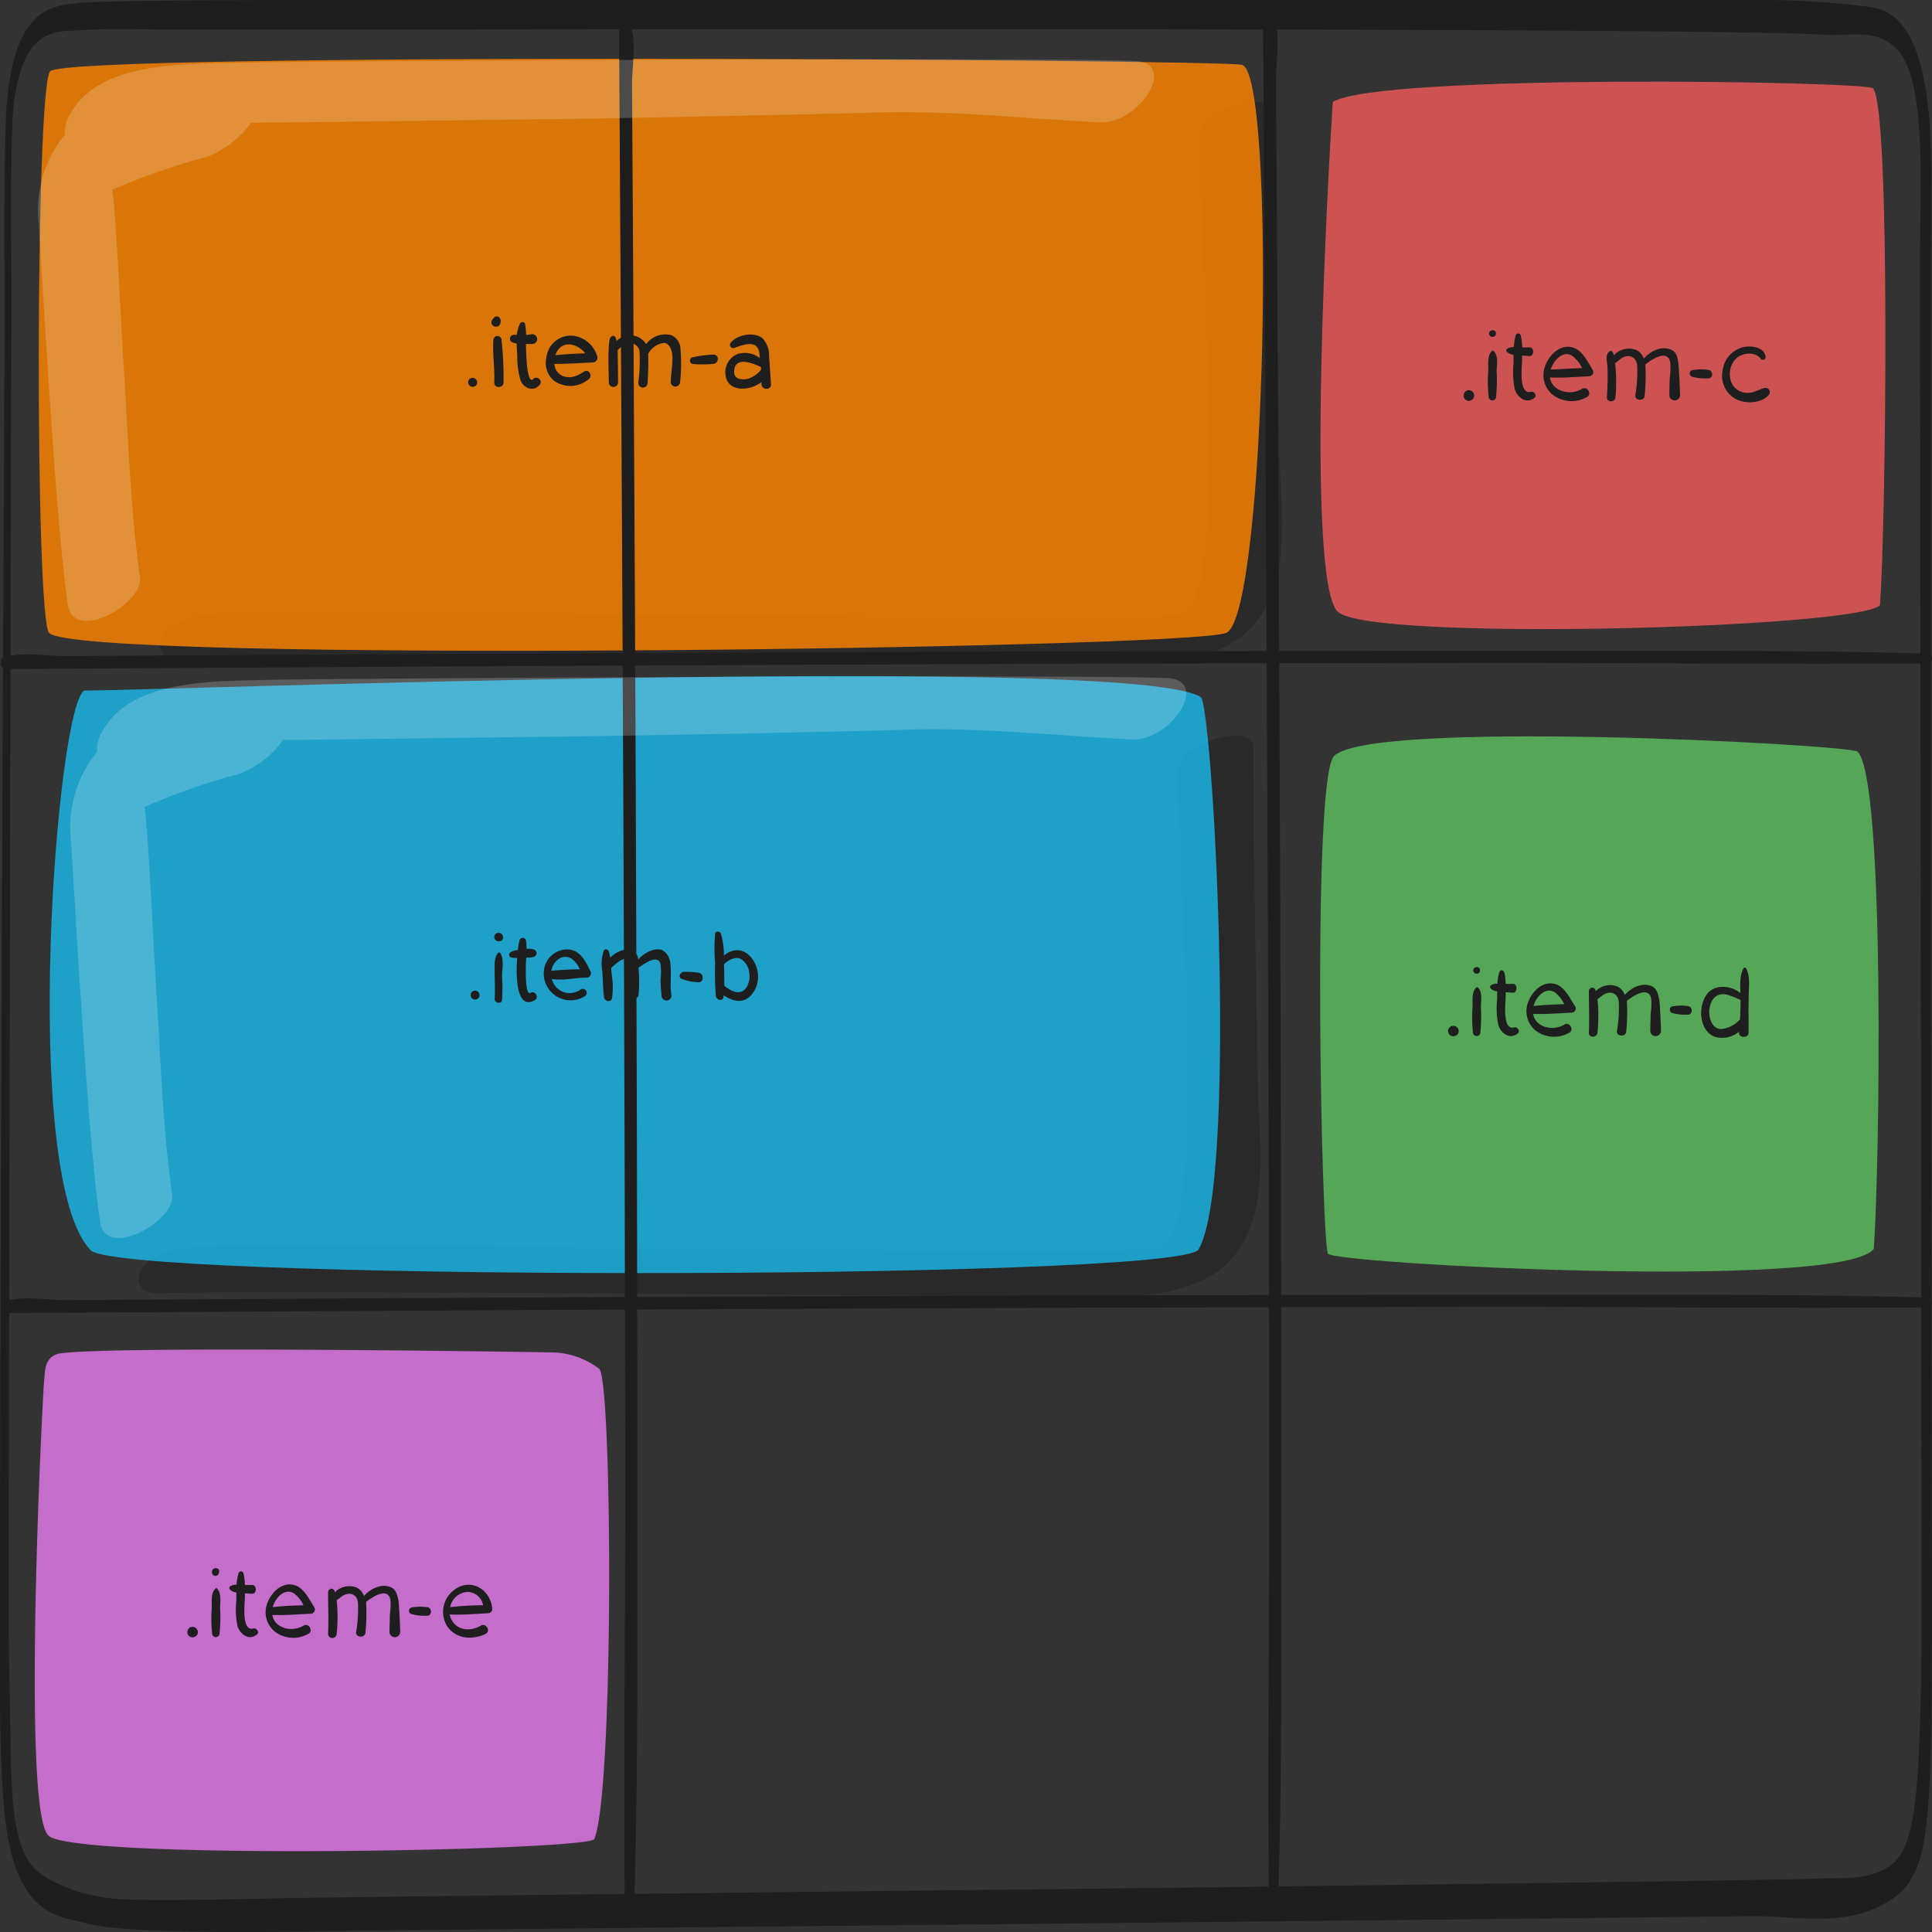 <svg xmlns="http://www.w3.org/2000/svg" width="360" height="360" viewBox="0 0 360 360">
  <rect x="0" y="0" width="360" height="360" fill="#333333" stroke="none"/>
  <g id="Group_11" data-name="Group 11" transform="translate(-846.823 -530.265)">
    <path id="Path_50" data-name="Path 50" d="M104.513,41.14c.091,9.605-1.236,142.7-.567,164.155.113,3.514-2.269,4.51-4.379,3.265-2.586-1.464-4.095-5.974-4.208-9.415-1.2-38.495,2.008-170.335.272-180.1S28.184,15.414,6.336,15.4C1.7,15.4-2.852,1.328,2.242,1.328c21.178,0,42.367-.469,63.523-.835C77.572.3,97.389-3.592,102.834,14.067,105.33,22.105,104.422,32.589,104.513,41.14Z" transform="translate(1085.713 549.296) rotate(90)" opacity="0.2"/>
    <path id="Path_49" data-name="Path 49" d="M104.513,41.14c.091,9.605-1.236,142.7-.567,164.155.113,3.514-2.269,4.51-4.379,3.265-2.586-1.464-4.095-5.974-4.208-9.415-1.2-38.495,2.008-170.335.272-180.1S28.184,15.414,6.336,15.4C1.7,15.4-2.852,1.328,2.242,1.328c21.178,0,42.367-.469,63.523-.835C77.572.3,97.389-3.592,102.834,14.067,105.33,22.105,104.422,32.589,104.513,41.14Z" transform="translate(1081.713 667.296) rotate(90)" opacity="0.2"/>
    <path id="Path_31" data-name="Path 31" d="M362.564,241.047c-.074-54.623-.067-179.754,0-187.744.134-23.728-4.765-31.065-11.338-31.888a150.944,150.944,0,0,0-19.438-1.307H92.587c-19.245,0-69.236-.145-75.006.533-5.055.605-12.5.387-13.758,20.556-.011.249-.011.5,0,.751-.543,14.043-.231,28.764-.29,42.808-.134,29.83-.923,189.172-.819,238.977,0,11.162-.223,24.576.953,35.181,2.047,18.571,10.356,18.256,15.306,19.612,9.284,2.421,45.5,1.332,52.9,1.283,33.829-.315,176.441-1.768,213.955-2.179l42.949-.484c8.621-.145,17.964,2.421,26.436-3.148,2.479-1.6,5.263-4.528,6.306-12.784,1.28-10.169,1.079-25.205,1.169-35.956.037-3.9-.089-60.023-.127-84.211Zm-1.824,84.211c-.017,7.825-.213,15.635-.588,23.365-.663,11.307-1.943,16.949-5.457,19.249-4.422,2.833-9.112,2.01-13.594,2.276s-106.46,1.55-140.267,1.937c-36.2.387-131.37,1.477-142.761,1.671-2.665,0-24.612.63-32.273.242a31.164,31.164,0,0,1-13.125-3.317c-2.137-1.089-4.832-2.421-6.4-7.869s-1.489-13.583-1.645-20.653c-.156-7.554-.32-14.915-.313-22.445,0-20.726.32-180.892.514-240.236.045-12.106-.246-24.818.186-36.827q0-.109,0-.218c1.191-17.7,8.137-16.392,12.515-16.682,4.757-.315,9.522-.266,14.279-.145H73.417c35.035,0,250.888-.436,269.716.993,3.983.291,8.509-1.211,12.4,2.058,6.209,5.206,4.981,24.213,4.906,40.169,0,4.068.067,59.417.1,83.025C360.621,206.3,360.77,321.723,360.74,325.258Z" transform="translate(844.126 510.17)" fill="#1e1e1e"/>
    <path id="Path_33" data-name="Path 33" d="M304.844,119.826c-6,7.764-100.528,2.763-101.7.871s-2.976-84.838.87-92.347,96.6-2.493,97.8-1.2c5.2,4.851,4.128,77.794,3.035,92.677Z" transform="translate(891.126 643.17)" fill="#5bbb5d" opacity="0.85"/>
    <path id="Path_34" data-name="Path 34" d="M10.608,26.592c3.124-2.63,101.057-2.547,104.658.181s2.229,215.522,1.225,222.046S13.6,253.453,10.621,245.926,4.937,32.262,10.608,26.592Z" transform="translate(829.374 658.823) rotate(-90)" fill="#f78100" opacity="0.85"/>
    <path id="Path_35" data-name="Path 35" d="M110.455,27.756c5.827.286,197.148-7,208.117,1.329,2.448,6.141,6.709,91.108-.612,102.937-6.023,5.754-204.69,5.754-206.526-.151-13-13.965-6.17-101.877-.979-104.114Z" transform="translate(752.126 631.17)" fill="#1ab3e2" opacity="0.85"/>
    <path id="Path_36" data-name="Path 36" d="M209.269,195.285c-3.85,4.286-94.731,6.836-100.993,1.275s-1.711-84.181-.974-95.042c8.6-5.33,99.436-3.856,100.648-2.535C211.289,102.271,210.362,180.093,209.269,195.285Z" transform="translate(987.869 447.739)" fill="#e85858" opacity="0.85"/>
    <path id="Path_37" data-name="Path 37" d="M393.912,30.425c.228-1.731-.072-4.159,2.473-5.038,6.218-1.6,88.34-.392,92.662-.277a14.778,14.778,0,0,1,8.3,3.05c2.473,2.11,2.785,79.068-.936,87.67-2.8,2.171-96.539,3.888-101.665-.676s-1.056-83-.828-84.728Z" transform="translate(461.126 757.17)" fill="#dd77e5" opacity="0.85"/>
    <path id="Path_38" data-name="Path 38" d="M363.409,93.624c-22.812-.656-45.638-.515-68.457-.534q-45.175,0-90.372.112-45.974.131-91.949.347-36.612.178-73.179.384l-23.267.141c-3.377,0-7.472-.74-10.782.075a2.171,2.171,0,0,1-.493,0,1.235,1.235,0,0,0,0,2.352q13.823-.1,27.646-.169,34.669-.206,69.339-.393,45.354-.225,90.7-.393,45.855-.159,91.7-.2c24.119,0,48.238.253,72.357.131,2.242,0,4.483,0,6.762-.056a1.021,1.021,0,0,0,0-1.8Z" transform="translate(842.869 558.439)" fill="#1e1e1e"/>
    <path id="Path_39" data-name="Path 39" d="M363.409,93.624c-22.812-.656-45.638-.515-68.457-.534q-45.175,0-90.372.112-45.974.131-91.949.347-36.612.178-73.179.384l-23.267.141c-3.377,0-7.472-.74-10.782.075a2.171,2.171,0,0,1-.493,0,1.235,1.235,0,0,0,0,2.352q13.823-.1,27.646-.169,34.669-.206,69.339-.393,45.354-.225,90.7-.393,45.855-.159,91.7-.2c24.119,0,48.238.253,72.357.131,2.242,0,4.483,0,6.762-.056a1.021,1.021,0,0,0,0-1.8Z" transform="translate(842.869 678.439)" fill="#1e1e1e"/>
    <path id="Path_40" data-name="Path 40" d="M353.522,93.624c-22.184-.656-44.382-.515-66.574-.534q-43.932,0-87.885.112-44.709.131-89.419.347-35.6.178-71.166.384l-22.627.141c-3.284,0-7.266-.74-10.485.075a2.054,2.054,0,0,1-.48,0,1.246,1.246,0,0,0,0,2.352q13.443-.1,26.885-.169,33.715-.206,67.431-.393,44.106-.225,88.205-.393,44.593-.159,89.179-.2c23.456,0,46.911.253,70.367.131,2.18,0,4.36,0,6.576-.056a1.035,1.035,0,0,0,0-1.8Z" transform="translate(1058.667 530.231) rotate(90)" fill="#1e1e1e"/>
    <path id="Path_41" data-name="Path 41" d="M353.522,93.624c-22.184-.656-44.382-.515-66.574-.534q-43.932,0-87.885.112-44.709.131-89.419.347-35.6.178-71.166.384l-22.627.141c-3.284,0-7.266-.74-10.485.075a2.054,2.054,0,0,1-.48,0,1.246,1.246,0,0,0,0,2.352q13.443-.1,26.885-.169,33.715-.206,67.431-.393,44.106-.225,88.205-.393,44.593-.159,89.179-.2c23.456,0,46.911.253,70.367.131,2.18,0,4.36,0,6.576-.056a1.035,1.035,0,0,0,0-1.8Z" transform="translate(1178.667 529.231) rotate(90)" fill="#1e1e1e"/>
    <path id="Path_42" data-name="Path 42" d="M121.22,61.69a.83.83,0,1,0,.83.83.83.83,0,0,0-.83-.83ZM126,51a.81.81,0,0,0-1.21.7.79.79,0,0,0,.89.78.85.85,0,0,0,.33-.07h.06a.73.73,0,0,0,.37-.64A.87.87,0,0,0,126,51Zm-.12,3.64a.23.23,0,0,0-.36,0c-.86,1-.62,2.44-.65,3.71,0,1.63.11,3.27,0,4.91,0,.77,1.26,1,1.37.18a30.049,30.049,0,0,0,0-4.45C126.26,57.6,126.68,55.8,125.88,54.64Zm5.68,7.46c-1,.61-.9-4.32-.89-4.7,0-.62.05-1.26.09-1.89a3.74,3.74,0,0,0,1.42-.12.72.72,0,0,0,0-1.37,3.11,3.11,0,0,0-1.37-.11,11.636,11.636,0,0,0-.08-1.45.63.63,0,0,0-1.23-.17,14.2,14.2,0,0,0-.3,1.82,3.87,3.87,0,0,0-1.34.41.53.53,0,0,0,.13,1,3.83,3.83,0,0,0,1.07.07c-.29,4,0,9.73,3.28,7.88.87-.47.06-1.91-.78-1.37Zm6.75-8.1a4.39,4.39,0,0,0-4.22,3.63,5,5,0,0,0,7.65,5.05.741.741,0,1,0-.91-1.17,3.41,3.41,0,0,1-5.3-2c2.09.36,4.42-.26,6.48-.24a.82.82,0,0,0,.7-1.22c-.92-1.91-1.96-4.05-4.4-4.05Zm-2.87,4a.22.22,0,0,1,0-.08c.3-1.65,2-3.21,3.71-2.21a4.33,4.33,0,0,1,1.58,2,52.408,52.408,0,0,0-5.29.29Zm22.16-1.38a3,3,0,0,0-1.47-2.46c-1.35-.58-3.41.43-4.5,1.74a2.05,2.05,0,0,0-.84-1.53c-1.26-.83-3.24,0-4.38,1.16a7.4,7.4,0,0,0-.28-1.17c-.13-.37-.74-.56-.93-.12a7.62,7.62,0,0,0-.28,3.8c.11,1.61.14,3.23.31,4.84.08.79,1.33,1.12,1.51.2a14.76,14.76,0,0,0-.06-4.4c-.05-.4-.07-.82-.1-1.24a3,3,0,0,1,.26-.22c.67-.56,1.88-1.81,2.84-1.31.58.31.39.91.4,1.54v1.76a17,17,0,0,0,.2,3.42.72.72,0,0,0,1.38,0,24.889,24.889,0,0,0,0-5.18c1.18-.88,3.61-2.58,4.12-.71a12,12,0,0,1,0,2.94c0,1,.12,2,.19,3a.92.92,0,1,0,1.82-.25c-.3-1.93.07-3.88-.19-5.81Zm5.18,1.71a16.71,16.71,0,0,0-2.73-.14c-.61.07-1.05,1-.35,1.3a9.19,9.19,0,0,0,3.08.63C163.91,60.23,163.93,58.39,162.78,58.33Zm11.02-.49c-.37-1.63-1.59-3.43-3.38-3.67a3.62,3.62,0,0,0-2.83,1,15.466,15.466,0,0,0-.551-4.093c-.149-.487-1-.587-1.089,0a30.771,30.771,0,0,0,0,5.43,57.842,57.842,0,0,0,.13,6.18c.09.74,1.29,1.1,1.44.19v-.33c1.43.91,3.12,1.58,4.65.45a5.13,5.13,0,0,0,1.63-5.16Zm-2,3.19c-1.07,1.79-3,.68-4.14-.25,0-1.27,0-2.56-.06-3.83v-.17c.82-.83,2.14-1.51,3.16-1a3.53,3.53,0,0,1,1.55,2.57,4.17,4.17,0,0,1-.46,2.65Z" transform="translate(814.126 653.17)" fill="#1e1e1e"/>
    <path id="Path_43" data-name="Path 43" d="M25.58,63.1a.85.85,0,0,0-1.48-.28.84.84,0,0,0,.66,1.35h.06a.81.81,0,0,0,.77-1Zm3.06-7.72c-.21,2.65.28,5.31.16,8-.05,1.11,1.67,1.1,1.72,0a64.27,64.27,0,0,0-.37-8,.76.76,0,0,0-1.51,0Zm.69-2.45h.06a.81.81,0,0,0,.55-.64,1.39,1.39,0,0,0,0-.71.71.71,0,0,0-1.19-.31c-.32.39-.71.79-.34,1.32a.81.81,0,0,0,.92.34Zm6.74,9.78c-.9,1-1.19-2.7-1.21-2.86-.06-.77-.17-3.21-.16-3.66h1.21a.912.912,0,1,0-.24-1.8,7.52,7.52,0,0,1-.94.11,10.79,10.79,0,0,0-.19-2c-.12-.58-.87-.45-1,0A7.52,7.52,0,0,0,33,54.49h-.54a.76.76,0,0,0-.73.56v.17c-.06.52.5.77,1.24.88,0,.75.07,1.5.11,2.2a16.32,16.32,0,0,0,.59,4.62c.63,1.6,2.57,2.31,3.66.76.52-.75-.65-1.63-1.26-.97Zm7.7-8.02a4.6,4.6,0,0,0-4.87,2.6,7.14,7.14,0,0,0-.48,2,4.28,4.28,0,0,0,1.64,3.85,5.31,5.31,0,0,0,6.31-.37c.84-.62.06-2-.84-1.44-1.19.8-2.53,1.43-4,.81A2.55,2.55,0,0,1,40,59.91c2.39,0,4.8-.17,7.18-.28A.9.9,0,0,0,48,58.52a5.45,5.45,0,0,0-4.23-3.83Zm-3.56,3.59v-.06c1-2.9,4.07-2.19,5.53-.29-1.84.07-3.74.15-5.53.35Zm21.61-3.72a4.44,4.44,0,0,0-4.73,1.67,2.73,2.73,0,0,0-.7-.81,3.46,3.46,0,0,0-4.79.22,3.37,3.37,0,0,0-.22-.68c-.22-.49-.86-.25-1,.14-.49,1.17-.25,6.79-.24,8.24a.86.86,0,1,0,1.72,0c0-1.56-.07-5.56-.07-6a5.24,5.24,0,0,1,1.58-1.17,1.81,1.81,0,0,1,2.49,1.32,33.62,33.62,0,0,1-.23,6,.866.866,0,0,0,1.73,0c.1-1.8.19-3.64.12-5.45a3.83,3.83,0,0,1,1.91-1.77A2.86,2.86,0,0,1,60.48,56c.85.07,1.32,1.11,1.44,1.89.26,1.76-.23,3.69-.24,5.46a.87.87,0,0,0,1.73,0,29.519,29.519,0,0,0,.09-6.09,2.93,2.93,0,0,0-1.68-2.7Zm7.79,3.61a21.341,21.341,0,0,0-4,.54.65.65,0,0,0,.13,1.2,21.071,21.071,0,0,0,3.81,0c1.18-.07,1.21-1.79.06-1.74ZM80,58.4a4.63,4.63,0,0,0-1.21-3.26c-1.52-1.31-4.9-.7-6,.93a.6.6,0,0,0,.67.88c1.74-.62,4.4-1.7,4.74,1,0,.28.06.57.08.85a4.71,4.71,0,0,0-4-.79,3.64,3.64,0,0,0-2.39,4c.41,3.19,4.48,3,6.69,1.29v.39c.08,1.14,1.87,1.14,1.78,0C80.24,61.91,80.13,60.15,80,58.4Zm-3.68,4.21c-1,.3-2.82.31-2.83-1.13,0-3.1,3.26-1.8,5-1v.56a5.26,5.26,0,0,1-2.21,1.57Z" transform="translate(910.126 538.17)" fill="#1e1e1e"/>
    <path id="Path_44" data-name="Path 44" d="M121.15,134.83a.6.6,0,0,0-.38.21.73.73,0,0,0-.22.27v.05a.954.954,0,0,0,1.31,1.3.94.94,0,0,0,.51-.67,1,1,0,0,0-1.22-1.16Zm4.85-7.36a.19.19,0,0,0-.26,0c-1,.88-.68,2.49-.72,3.69a25.82,25.82,0,0,0,.09,5.05.7.7,0,0,0,1.34,0,31.51,31.51,0,0,0,.12-5.05c.04-1.16.37-2.76-.57-3.69Zm.38-2.91a1.589,1.589,0,0,0,.06-.37.47.47,0,0,0-.27-.48.706.706,0,0,0-1,.4.5.5,0,0,1,0,.12.65.65,0,0,0,1.21.33Zm6.55,10.54c-2.31.61-1.62-4.91-1.61-5.79v-.94a6.13,6.13,0,0,1,1.28.09c1,.12,1.07-1.74,0-1.65a10.771,10.771,0,0,1-1.27,0,9.44,9.44,0,0,0-.29-2.25.47.47,0,0,0-.9,0,9.11,9.11,0,0,0-.36,2.22,2.07,2.07,0,0,0-1.23.29.38.38,0,0,0-.07.58,2,2,0,0,0,1.25.55v1.51a15.88,15.88,0,0,0,.21,4.87c.49,1.61,2.17,2.85,3.66,1.66.57-.44-.04-1.31-.67-1.14Zm6.81-8.39c-2,.07-3.65,2-4.21,3.82a4.7,4.7,0,0,0,1.54,5.16,5.8,5.8,0,0,0,6.32.39c1-.5.1-2.12-.89-1.53-2.31,1.38-5.62.42-6-2.12,2.43.1,4.89-.11,7.31-.22a.8.8,0,0,0,.68-1.19c-1.14-1.76-2.22-4.39-4.75-4.31Zm-3.07,4.21c.47-1.61,2.26-3.64,4-2.52a6,6,0,0,1,1.81,2.28C140.56,130.74,136.65,131,136.67,130.92Zm22.4-3.67c-1.73-.77-3.84.23-5.07,1.68a2.9,2.9,0,0,0-1.41-1.63,3.8,3.8,0,0,0-4.17,1c-.14-.51-.37-1-.74-.78-1,.6-.49,2-.45,3,.07,1.87,0,3.74-.11,5.6-.05,1,1.52,1,1.6,0a32,32,0,0,0-.07-6.34c.44-.3.82-.69,1.29-1,1.33-.72,2.66-.22,2.82,1.42a26.468,26.468,0,0,1-.34,5.55c-.13,1.09,1.77,1.15,1.74,0a36.575,36.575,0,0,0,.12-5.74c1.5-1.17,4.24-2.83,4.66-.31a14.719,14.719,0,0,1-.11,2.81c-.05,1.06-.06,2.13-.08,3.19a1,1,0,0,0,2,0c-.06-1.93-.14-3.87-.31-5.8-.12-1.04-.28-2.18-1.37-2.65Zm6.86,3.75a9.21,9.21,0,0,0-2.92.07.64.64,0,0,0,0,1.23,9.49,9.49,0,0,0,2.92.3C167,132.68,167,131.08,165.93,131Zm10.6,3.38c-1.13.27-2.08,1-3.3.92a3.21,3.21,0,0,1-3.17-3,3.92,3.92,0,0,1,1.56-3.73c1.17-.77,3.2-.89,4.13.33a.51.51,0,0,0,.93-.39c-.27-1.79-2.77-2.06-4.21-1.72a5.1,5.1,0,0,0-3.78,4.34,4.87,4.87,0,0,0,2.46,5.32c1.81.95,4.75.83,6.16-.79a.8.8,0,0,0-.78-1.28Z" transform="translate(999.126 468.17)" fill="#1e1e1e"/>
    <path id="Path_45" data-name="Path 45" d="M218.27,61.27a.972.972,0,1,0,.71,1.79.9.9,0,0,0,.51-.66,1,1,0,0,0-1.22-1.13Zm-.71,1a.47.47,0,0,0,0,.17.769.769,0,0,1,0-.16Zm5.51-8.19a.2.2,0,0,0-.26,0c-.95.85-.68,2.44-.72,3.62a25.57,25.57,0,0,0,.09,4.95.7.7,0,0,0,1.34,0,31.43,31.43,0,0,0,.13-4.95C223.64,56.52,224,55,223.07,54.08Zm.34-2.85a1.09,1.09,0,0,0,.06-.36.54.54,0,0,0-.26-.49.7.7,0,0,0-1,.39v.12a.65.65,0,0,0,1.2.34Zm6.41,10.31c-2.25.59-1.57-4.79-1.56-5.65v-.91c.41,0,.83.05,1.24.09,1,.12,1.07-1.74,0-1.65a10.231,10.231,0,0,1-1.24,0,8.491,8.491,0,0,0-.28-2.19.47.47,0,0,0-.9,0,8.64,8.64,0,0,0-.36,2.16,1.92,1.92,0,0,0-1.19.29.38.38,0,0,0-.08.58,1.89,1.89,0,0,0,1.22.55v1.47a15.62,15.62,0,0,0,.21,4.78c.48,1.58,2.14,2.8,3.6,1.62.58-.43-.04-1.3-.66-1.14Zm6.67-8.21c-2,.06-3.59,2-4.13,3.75a4.62,4.62,0,0,0,1.51,5.07,5.71,5.71,0,0,0,6.21.39c1-.5.1-2.13-.89-1.53-2.25,1.34-5.47.42-5.81-2,2.37.1,4.78-.11,7.15-.22a.79.79,0,0,0,.68-1.18c-1.21-1.79-2.21-4.35-4.72-4.28Zm-3,4.23V57.4c.47-1.57,2.19-3.49,3.93-2.39a5.8,5.8,0,0,1,1.75,2.2c-1.89.06-3.8.12-5.69.35Zm21.96-3.71c-1.69-.74-3.77.22-5,1.64a2.78,2.78,0,0,0-1.38-1.58,3.73,3.73,0,0,0-4.07.92,1.55,1.55,0,0,1,0-.21.63.63,0,0,0-.44-.44c.24.06-.21-.1-.27-.06l-.22.12a.62.62,0,0,0-.31.54c0,2.59.11,5.15,0,7.74-.06,1,1.51,1,1.6,0a29.512,29.512,0,0,0,0-6.23c.42-.29.78-.65,1.23-.9,1.3-.7,2.58-.22,2.74,1.38a25.471,25.471,0,0,1-.34,5.44c-.13,1.09,1.78,1.15,1.74,0a35.187,35.187,0,0,0,.11-5.62c1.47-1.15,4.14-2.76,4.55-.31a14.112,14.112,0,0,1-.12,2.75c0,1-.06,2.09-.07,3.13a1,1,0,1,0,2,0c-.06-1.89-.14-3.8-.3-5.69-.22-1.03-.39-2.15-1.45-2.62Zm6.71,3.71a8.91,8.91,0,0,0-2.87.07.64.64,0,0,0,0,1.22,9.24,9.24,0,0,0,2.87.31c1.03.05,1.03-1.56,0-1.6Zm11.38-1.89c0-1.73.34-3.57-.48-5.13a.28.28,0,0,0-.49,0c-.75,1.39-.6,3-.58,4.6A5.25,5.25,0,0,0,268.28,54c-2.31.2-3.36,2.17-3.57,4.29-.19,1.91.56,4.27,2.51,5a5,5,0,0,0,4.52-.94.341.341,0,0,0,0,.1c-.1,1.13,1.81,1.16,1.78,0V60.64a.7.7,0,0,0,0-.38c-.03-1.52-.01-3.04.02-4.59Zm-5,6.17c-1.79.09-2.44-2-2.34-3.46.14-1.91,1.22-3.42,3.32-2.94a15.489,15.489,0,0,1,2.51,1c0,1.22-.05,2.41-.11,3.61a5.5,5.5,0,0,1-3.42,1.79Z" transform="translate(899.126 660.17)" fill="#1e1e1e"/>
    <path id="Path_46" data-name="Path 46" d="M409.34,61.27a.63.63,0,0,0-.38.21.66.66,0,0,0-.22.27.958.958,0,0,0,1.31,1.31.9.9,0,0,0,.51-.66,1,1,0,0,0-1.22-1.13Zm-.71,1a.994.994,0,0,0,0,.17v-.16Zm5.51-8.19a.2.2,0,0,0-.26,0c-.95.85-.68,2.44-.72,3.62a25.572,25.572,0,0,0,.09,4.95.7.7,0,0,0,1.34,0,30.266,30.266,0,0,0,.12-4.95c0-1.18.29-2.7-.57-3.62Zm.34-2.85a1.089,1.089,0,0,0,.06-.36.53.53,0,0,0-.27-.49h-.05a.7.7,0,0,0-1,.39v.12a.653.653,0,1,0,1.26.34Zm6.41,10.31c-2.25.59-1.57-4.79-1.56-5.65v-.91l1.24.09c1.05.12,1.07-1.74,0-1.65a10.259,10.259,0,0,1-1.24,0,8.942,8.942,0,0,0-.28-2.19.47.47,0,0,0-.9,0,9.132,9.132,0,0,0-.37,2.16,1.91,1.91,0,0,0-1.18.29.38.38,0,0,0-.08.58,1.89,1.89,0,0,0,1.22.55v1.47a15.94,15.94,0,0,0,.2,4.78c.49,1.58,2.15,2.8,3.61,1.62.58-.43-.04-1.3-.66-1.14Zm6.67-8.21c-2,.06-3.59,2-4.14,3.75a4.64,4.64,0,0,0,1.52,5.07,5.71,5.71,0,0,0,6.21.39c1-.5.1-2.13-.89-1.53-2.25,1.34-5.47.42-5.81-2,2.37.1,4.78-.11,7.14-.22a.79.79,0,0,0,.68-1.18c-1.16-1.79-2.21-4.35-4.71-4.28Zm-3,4.23a1.094,1.094,0,0,1,0-.16c.47-1.57,2.19-3.49,3.93-2.39a5.8,5.8,0,0,1,1.75,2.2c-1.89.06-3.81.12-5.69.35Zm33.65-3.12a5.08,5.08,0,0,0-1.09,6.83c1.68,2.27,4.69,2.43,7.07,1.27,1-.5.09-2.13-.9-1.53-1.8,1.08-4.24,1-5.4-1a2.78,2.78,0,0,1-.37-1.08c2.35.12,4.76-.12,7.11-.23a.8.8,0,0,0,.79-.79c-.26-3.65-4.06-5.98-7.21-3.47Zm-.63,3.12a3.52,3.52,0,0,1,3.05-2.83,3,3,0,0,1,3.08,2.47,59.66,59.66,0,0,0-6.13.36Zm-11.06-3.71c-1.7-.74-3.77.22-5,1.64a2.78,2.78,0,0,0-1.38-1.58,3.73,3.73,0,0,0-4.07.92v-.21a.6.6,0,0,0-.44-.44c.25.06-.2-.1-.26-.06l-.22.12a.65.65,0,0,0-.32.54c0,2.59.12,5.15,0,7.74a.8.8,0,0,0,1.6,0,28.849,28.849,0,0,0,0-6.23c.42-.29.78-.65,1.23-.9,1.3-.7,2.58-.22,2.74,1.38a26.139,26.139,0,0,1-.34,5.44c-.13,1.09,1.77,1.15,1.74,0a35.186,35.186,0,0,0,.11-5.62c1.47-1.15,4.14-2.76,4.55-.31a14.107,14.107,0,0,1-.12,2.75c0,1-.06,2.09-.07,3.13a1,1,0,1,0,2,0c-.06-1.89-.14-3.8-.3-5.69-.22-1.03-.39-2.15-1.45-2.62Zm6.71,3.71a8.91,8.91,0,0,0-2.87.07.64.64,0,0,0,0,1.22,9.2,9.2,0,0,0,2.87.31c1.03.05,1.03-1.56,0-1.6Z" transform="translate(473.126 772.17)" fill="#1e1e1e"/>
    <path id="Path_47" data-name="Path 47" d="M406.226,26.453c-15.365-.715-147.729,0-164.635.282-13.7.266-29.088-.183-34.185,10.319a6.292,6.292,0,0,0-.646,3.157,22.257,22.257,0,0,0-4.972,14.839c.572,7.012,3.058,55.6,5.544,72.666,1.019,7.361,14.121-.2,13.45-4.985-1.79-12.745-2.163-25.623-2.983-38.418-.472-7.162-1.467-29.611-2.188-33.882l.373-.133a126.1,126.1,0,0,1,17.4-6.032,18.121,18.121,0,0,0,8.08-6.3c4.5,0,41.992-.5,58.5-.715,13.674-.166,51.489-.964,56.71-1.163,14.743-.532,28.392,1.1,42.986,1.795,7.26.316,14.619-11.034,6.564-11.432Z" transform="translate(658.126 630.17)" fill="#fff" opacity="0.2"/>
    <path id="Path_48" data-name="Path 48" d="M406.226,26.453c-15.365-.715-147.729,0-164.635.282-13.7.266-29.088-.183-34.185,10.319a6.292,6.292,0,0,0-.646,3.157,22.257,22.257,0,0,0-4.972,14.839c.572,7.012,3.058,55.6,5.544,72.666,1.019,7.361,14.121-.2,13.45-4.985-1.79-12.745-2.163-25.623-2.983-38.418-.472-7.162-1.467-29.611-2.188-33.882l.373-.133a126.1,126.1,0,0,1,17.4-6.032,18.121,18.121,0,0,0,8.08-6.3c4.5,0,41.992-.5,58.5-.715,13.674-.166,51.489-.964,56.71-1.163,14.743-.532,28.392,1.1,42.986,1.795,7.26.316,14.619-11.034,6.564-11.432Z" transform="translate(652.126 515.17)" fill="#fff" opacity="0.2"/>
  </g>
</svg>
